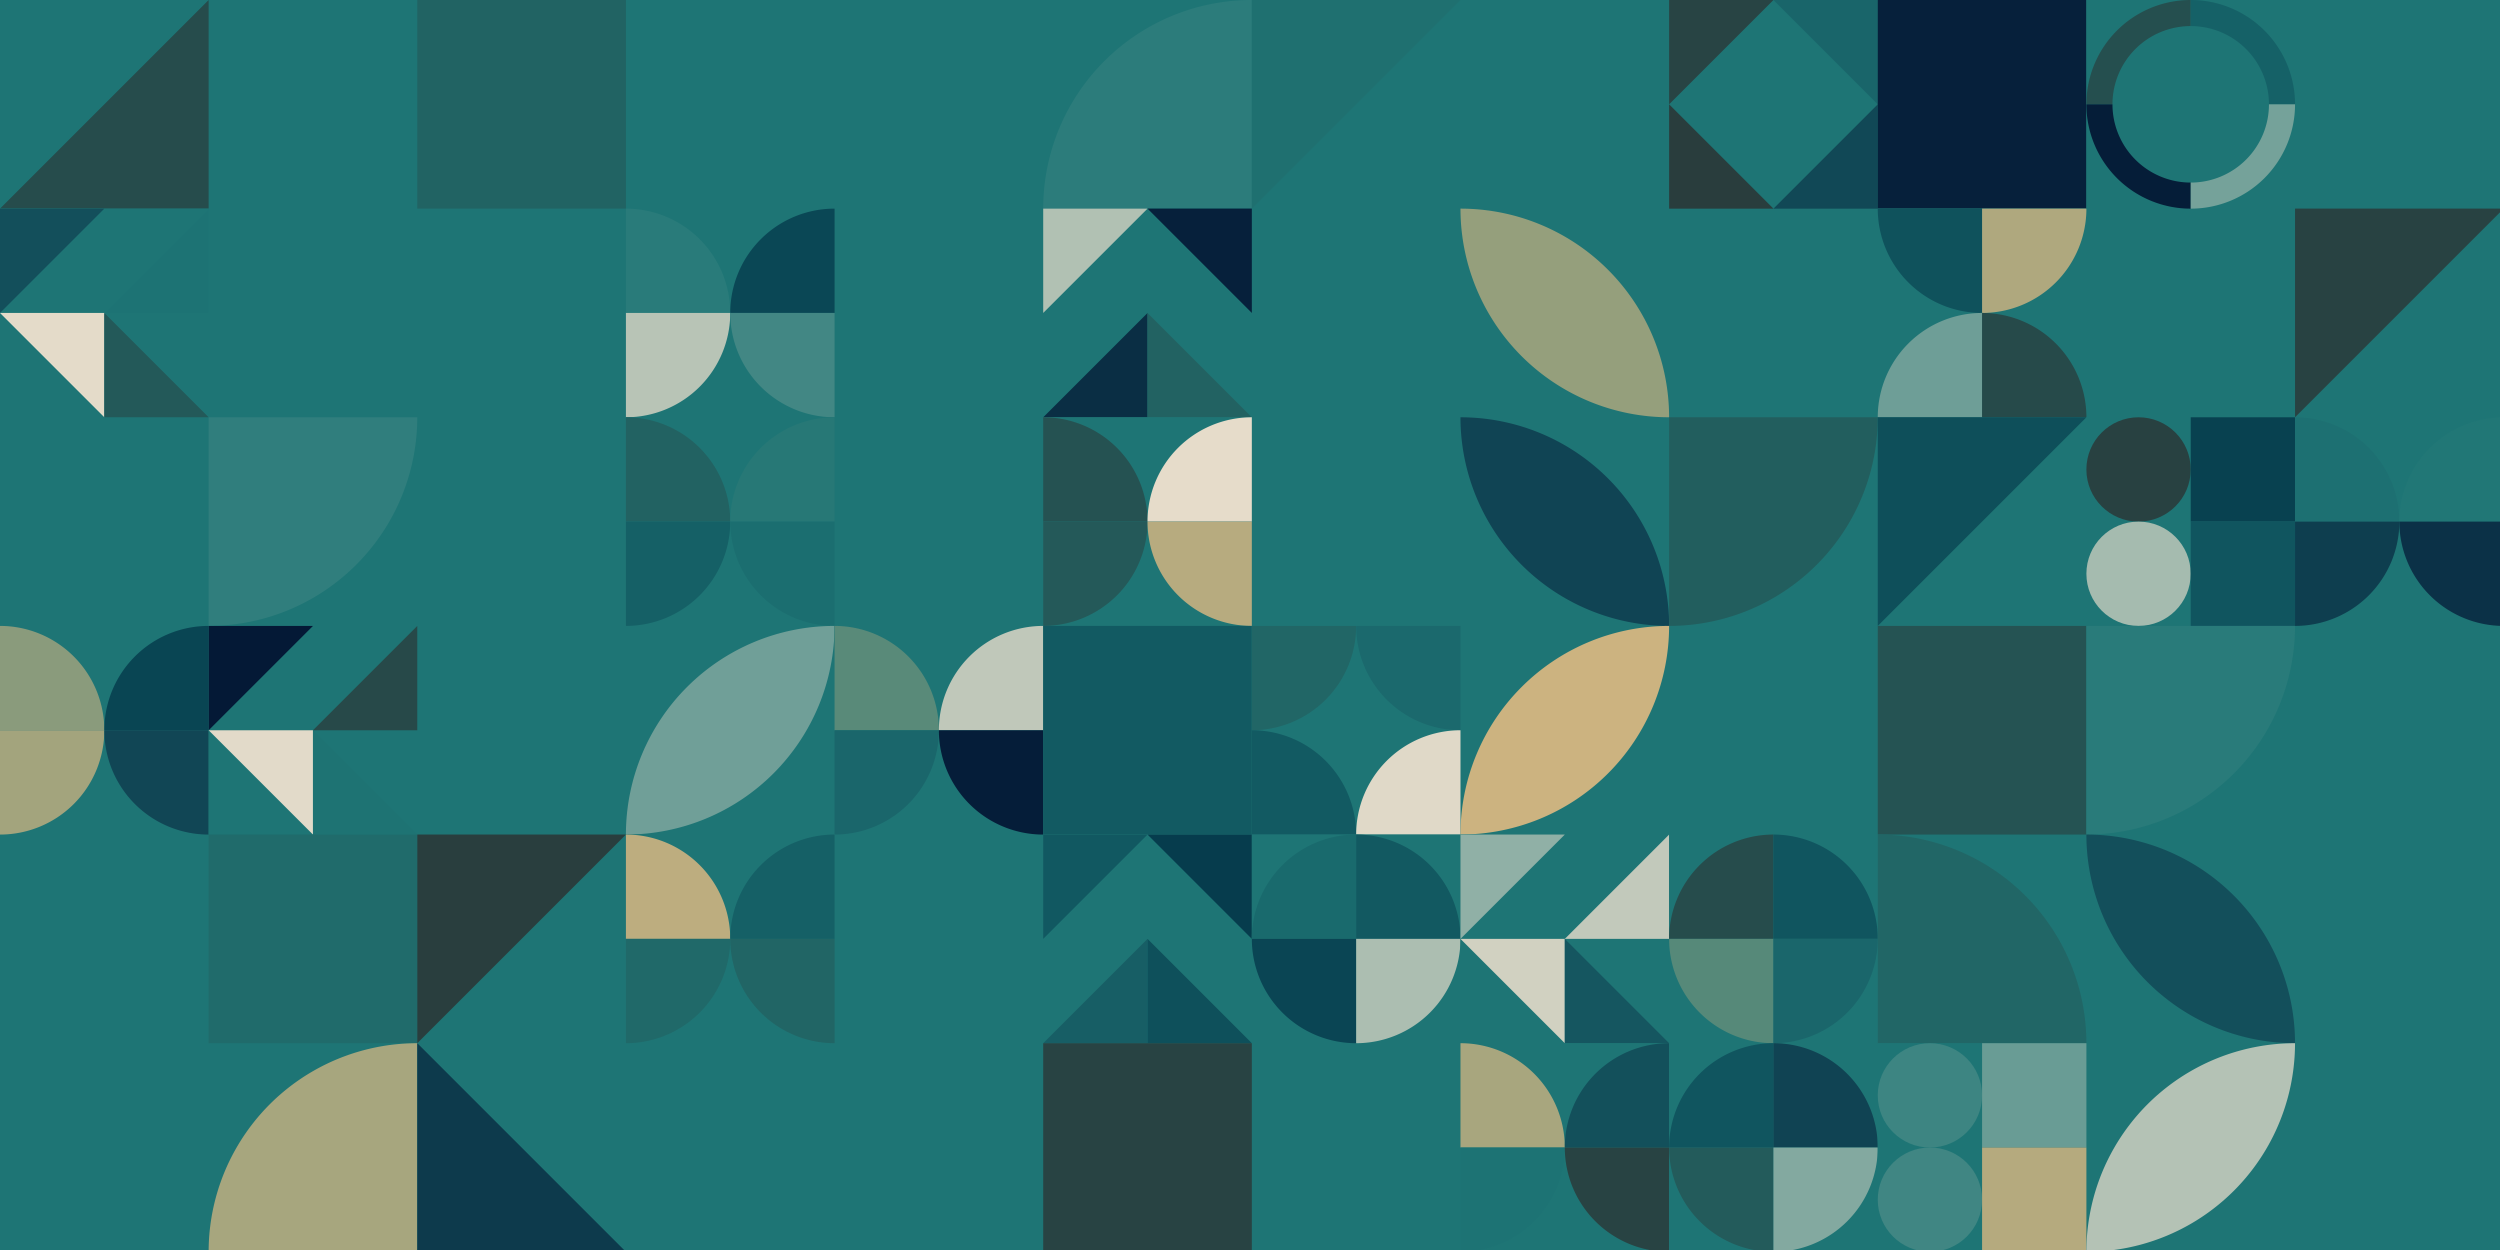 <?xml version="1.0" standalone="no"?><svg xmlns:xlink="http://www.w3.org/1999/xlink" xmlns="http://www.w3.org/2000/svg" viewBox="0 0 400 200" preserveAspectRatio="xMaxYMax slice"><g transform="scale(0.274)"><rect x="0" y="0" width="1462" height="731" fill="#1e7575"/><polygon points="121.83,0 121.83,121.83 0,121.83" fill="#264c4c"/><rect x="243.67" y="0" width="121.83" height="121.83" fill="#216363"/><path d="M 609.17 121.83 A 121.83 121.83 0 0 1  731 0 L 731 121.83" fill="#2c7c7b"/><polygon points="731,0 852.83,0 731,121.83" fill="#1f7070"/><rect x="974.667" y="0" width="121.833" height="121.833" fill="#1e7575"/><polygon points="974.67,0 1035.59,0 974.67,60.92" fill="#284444"/><polygon points="1035.58,0 1096.5,0 1096.5,60.92" fill="#19656a"/><polygon points="974.67,60.92 1035.59,121.84 974.67,121.84" fill="#293d3d"/><polygon points="1096.5,60.92 1096.5,121.84 1035.58,121.84" fill="#114856"/><rect x="1096.5" y="0" width="121.83" height="121.83" fill="#06203b"/><rect x="1218.333" y="0" width="121.833" height="121.833" fill="#1e7575"/><path d="M 1218.33 60.92 A 60.92 60.92 0 0 1 1279.25 0 L 1279.25 15.23 A 45.69 45.69 0 0 0 1233.56 60.92" fill="#254f4f"/><path d="M 1279.25 0 A 60.92 60.92 0 0 1 1340.17 60.92 L 1324.94 60.92 A 45.69 45.69 0 0 0 1279.25 15.23" fill="#156167"/><path d="M 1218.33 60.92 A 60.92 60.92 0 0 0 1279.25 121.84 L 1279.25 106.61 A 45.69 45.69 0 0 1 1233.56 60.92" fill="#051d38"/><path d="M 1279.25 121.84 A 60.92 60.92 0 0 0 1340.17 60.92 L 1324.94 60.92 A 45.69 45.69 0 0 1 1279.25 106.61" fill="#75a29a"/><rect x="0" y="121.833" width="121.833" height="121.833" fill="#1e7575"/><polygon points="0,121.83 60.92,121.83 0,182.75" fill="#134f5b"/><polygon points="121.84,121.83 121.84,182.75 60.92,182.75" fill="#1d7374"/><polygon points="0,182.75 60.92,182.75 60.92,243.67" fill="#e4dbc9"/><polygon points="60.92,182.75 121.84,243.67 60.92,243.67" fill="#235959"/><rect x="365.5" y="121.833" width="121.833" height="121.833" fill="#1e7575"/><path d="M 365.5 121.83 A 60.92 60.92 0 0 1 426.42 182.75 L 365.5 182.75" fill="#297b7a"/><path d="M 426.42 182.75 A 60.92 60.92 0 0 1  487.34 121.83 L 487.34 182.75" fill="#0a4755"/><path d="M 365.5 243.67 A 60.92 60.92 0 0 0 426.42 182.75 L 365.5 182.75" fill="#b8c4b6"/><path d="M 426.42 182.75 A 60.92 60.92 0 0 0 487.34 243.67 L 487.34 182.75" fill="#428784"/><rect x="609.167" y="121.833" width="121.833" height="121.833" fill="#1e7575"/><polygon points="609.17,121.83 670.09,121.83 609.17,182.75" fill="#b1c1b3"/><polygon points="670.08,121.83 731,121.83 731,182.75" fill="#06203b"/><polygon points="670.09,182.75 670.09,243.67 609.17,243.67" fill="#0a2e44"/><polygon points="670.08,182.75 731,243.67 670.08,243.67" fill="#226262"/><path d="M 852.83 121.83 A 121.83 121.83 0 0 1  974.66 243.66 L 852.83 121.83 A 121.83 121.83 0 0 0 974.66 243.66" fill="#959f7c"/><rect x="1096.5" y="121.833" width="121.833" height="121.833" fill="#1e7575"/><path d="M 1096.5 121.83 A 60.92 60.92 0 0 0 1157.42 182.75 L 1157.42 121.83" fill="#0f525c"/><path d="M 1157.42 182.75 A 60.92 60.92 0 0 0 1218.34 121.83 L 1157.42 121.83" fill="#afa87e"/><path d="M 1096.5 243.67 A 60.92 60.92 0 0 1  1157.42 182.75 L 1157.42 243.67" fill="#6e9e97"/><path d="M 1157.42 182.75 A 60.92 60.92 0 0 1 1218.34 243.67 L 1157.42 243.67" fill="#264a4a"/><polygon points="1340.17,121.83 1462,121.83 1340.17,243.66" fill="#284242"/><path d="M 121.83 365.5 A 121.83 121.83 0 0 0 243.66 243.67 L 121.83 243.67" fill="#307e7d"/><rect x="365.5" y="243.667" width="121.833" height="121.833" fill="#1e7575"/><path d="M 365.5 243.67 A 60.92 60.92 0 0 1 426.42 304.59 L 365.5 304.59" fill="#226262"/><path d="M 426.42 304.59 A 60.92 60.92 0 0 1  487.34 243.67 L 487.34 304.59" fill="#277876"/><path d="M 365.5 365.5 A 60.92 60.92 0 0 0 426.42 304.58 L 365.5 304.58" fill="#156066"/><path d="M 426.42 304.58 A 60.92 60.92 0 0 0 487.34 365.5 L 487.34 304.58" fill="#1b6e70"/><rect x="609.167" y="243.667" width="121.833" height="121.833" fill="#1e7575"/><path d="M 609.17 243.67 A 60.92 60.92 0 0 1 670.09 304.59 L 609.17 304.59" fill="#255252"/><path d="M 670.08 304.59 A 60.92 60.92 0 0 1  731 243.67 L 731 304.59" fill="#e6dcca"/><path d="M 609.17 365.5 A 60.92 60.92 0 0 0 670.09 304.58 L 609.17 304.58" fill="#245959"/><path d="M 670.08 304.58 A 60.92 60.92 0 0 0 731 365.5 L 731 304.58" fill="#b7ab7f"/><path d="M 852.83 243.67 A 121.83 121.83 0 0 1  974.66 365.5 L 852.83 243.67 A 121.83 121.83 0 0 0 974.66 365.5" fill="#104454"/><path d="M 974.67 365.5 A 121.83 121.83 0 0 0 1096.5 243.67 L 974.67 243.67" fill="#225e5e"/><polygon points="1096.5,243.67 1218.33,243.67 1096.5,365.5" fill="#0e4f5a"/><rect x="1218.333" y="243.667" width="121.833" height="121.833" fill="#1e7575"/><circle cx="1248.79" cy="274.13" r="30.46" fill="#284141"/><rect x="1279.25" y="243.67" width="60.92" height="60.92" fill="#084150"/><circle cx="1248.79" cy="335.04" r="30.46" fill="#a5bbaf"/><rect x="1279.25" y="304.58" width="60.92" height="60.92" fill="#10555f"/><rect x="1340.167" y="243.667" width="121.833" height="121.833" fill="#1e7575"/><path d="M 1340.17 243.67 A 60.92 60.92 0 0 1 1401.09 304.59 L 1340.17 304.59" fill="#1d7072"/><path d="M 1401.08 304.59 A 60.92 60.92 0 0 1  1462 243.67 L 1462 304.59" fill="#217776"/><path d="M 1340.17 365.5 A 60.92 60.92 0 0 0 1401.09 304.58 L 1340.17 304.58" fill="#0e3e4f"/><path d="M 1401.08 304.58 A 60.92 60.92 0 0 0 1462 365.5 L 1462 304.58" fill="#0b3147"/><rect x="0" y="365.5" width="121.833" height="121.833" fill="#1e7575"/><path d="M 0 365.5 A 60.92 60.92 0 0 1 60.92 426.42 L 0 426.42" fill="#8a9b7c"/><path d="M 60.92 426.42 A 60.92 60.92 0 0 1  121.84 365.5 L 121.84 426.42" fill="#094553"/><path d="M 0 487.34 A 60.92 60.92 0 0 0 60.92 426.42 L 0 426.42" fill="#a3a47d"/><path d="M 60.92 426.42 A 60.92 60.92 0 0 0 121.84 487.34 L 121.84 426.42" fill="#114655"/><rect x="121.833" y="365.5" width="121.833" height="121.833" fill="#1e7575"/><polygon points="121.83,365.5 182.75,365.5 121.83,426.42" fill="#041936"/><polygon points="243.67,365.5 243.67,426.42 182.75,426.42" fill="#274949"/><polygon points="121.83,426.42 182.75,426.42 182.75,487.34" fill="#e2dac9"/><polygon points="182.75,426.42 243.67,487.34 182.75,487.34" fill="#1e7373"/><path d="M 365.5 487.33 A 121.83 121.83 0 0 1  487.33 365.5 L 365.5 487.33 A 121.83 121.83 0 0 0 487.33 365.5" fill="#709f98"/><rect x="487.333" y="365.5" width="121.833" height="121.833" fill="#1e7575"/><path d="M 487.33 365.5 A 60.92 60.92 0 0 1 548.25 426.42 L 487.33 426.42" fill="#598a79"/><path d="M 548.25 426.42 A 60.92 60.92 0 0 1  609.17 365.5 L 609.17 426.42" fill="#c0c8ba"/><path d="M 487.33 487.34 A 60.92 60.92 0 0 0 548.25 426.42 L 487.33 426.42" fill="#1a666b"/><path d="M 548.25 426.42 A 60.92 60.92 0 0 0 609.17 487.34 L 609.17 426.42" fill="#051d39"/><rect x="609.17" y="365.5" width="121.83" height="121.83" fill="#125a62"/><rect x="731" y="365.5" width="121.833" height="121.833" fill="#1e7575"/><path d="M 731 426.42 A 60.92 60.92 0 0 0 791.92 365.5 L 731 365.5" fill="#216666"/><path d="M 791.92 365.5 A 60.92 60.92 0 0 0 852.84 426.42 L 852.84 365.5" fill="#1b696d"/><path d="M 731 426.42 A 60.92 60.92 0 0 1 791.92 487.34 L 731 487.34" fill="#125a62"/><path d="M 791.92 487.34 A 60.92 60.92 0 0 1  852.84 426.42 L 852.84 487.34" fill="#e0d9c8"/><path d="M 852.83 487.33 A 121.83 121.83 0 0 1  974.66 365.5 L 852.83 487.33 A 121.83 121.83 0 0 0 974.66 365.5" fill="#ccb380"/><rect x="1096.5" y="365.5" width="121.83" height="121.83" fill="#255353"/><path d="M 1218.33 487.33 A 121.83 121.83 0 0 0 1340.16 365.5 L 1218.33 365.5" fill="#297b7a"/><rect x="121.83" y="487.33" width="121.83" height="121.83" fill="#206b6b"/><polygon points="243.67,487.33 365.5,487.33 243.67,609.16" fill="#293e3e"/><rect x="365.5" y="487.333" width="121.833" height="121.833" fill="#1e7575"/><path d="M 365.5 487.33 A 60.92 60.92 0 0 1 426.42 548.25 L 365.5 548.25" fill="#bdad7f"/><path d="M 426.42 548.25 A 60.92 60.92 0 0 1  487.34 487.33 L 487.34 548.25" fill="#156066"/><path d="M 365.5 609.17 A 60.92 60.92 0 0 0 426.42 548.25 L 365.5 548.25" fill="#206969"/><path d="M 426.42 548.25 A 60.92 60.92 0 0 0 487.34 609.17 L 487.34 548.25" fill="#216565"/><rect x="609.167" y="487.333" width="121.833" height="121.833" fill="#1e7575"/><polygon points="609.17,487.33 670.09,487.33 609.17,548.25" fill="#115861"/><polygon points="670.08,487.33 731,487.33 731,548.25" fill="#063c4d"/><polygon points="670.09,548.25 670.09,609.17 609.17,609.17" fill="#175e65"/><polygon points="670.08,548.25 731,609.17 670.08,609.17" fill="#0e505b"/><rect x="731" y="487.333" width="121.833" height="121.833" fill="#1e7575"/><path d="M 731 548.25 A 60.92 60.92 0 0 1  791.92 487.33 L 791.92 548.25" fill="#196a6d"/><path d="M 791.92 487.33 A 60.92 60.92 0 0 1 852.84 548.25 L 791.92 548.25" fill="#125961"/><path d="M 731 548.25 A 60.92 60.92 0 0 0 791.92 609.17 L 791.92 548.25" fill="#0a4554"/><path d="M 791.92 609.17 A 60.92 60.92 0 0 0 852.84 548.25 L 791.92 548.25" fill="#acbeb1"/><rect x="852.833" y="487.333" width="121.833" height="121.833" fill="#1e7575"/><polygon points="852.83,487.33 913.75,487.33 852.83,548.25" fill="#90b0a6"/><polygon points="974.67,487.33 974.67,548.25 913.75,548.25" fill="#c2c9bb"/><polygon points="852.83,548.25 913.75,548.25 913.75,609.17" fill="#d1d1c1"/><polygon points="913.75,548.25 974.67,609.17 913.75,609.17" fill="#155660"/><rect x="974.667" y="487.333" width="121.833" height="121.833" fill="#1e7575"/><path d="M 974.67 548.25 A 60.92 60.92 0 0 1  1035.59 487.33 L 1035.59 548.25" fill="#264c4c"/><path d="M 1035.58 487.33 A 60.92 60.92 0 0 1 1096.5 548.25 L 1035.58 548.25" fill="#10555f"/><path d="M 974.67 548.25 A 60.92 60.92 0 0 0 1035.59 609.17 L 1035.59 548.25" fill="#568979"/><path d="M 1035.58 609.17 A 60.92 60.92 0 0 0 1096.5 548.25 L 1035.58 548.25" fill="#1a666b"/><path d="M 1096.5 487.33 A 121.83 121.83 0 0 1 1218.33 609.16 L 1096.5 609.16" fill="#216666"/><path d="M 1218.33 487.33 A 121.83 121.83 0 0 1  1340.16 609.16 L 1218.33 487.33 A 121.83 121.83 0 0 0 1340.16 609.16" fill="#134f5b"/><path d="M 121.83 731 A 121.83 121.83 0 0 1  243.66 609.17 L 243.66 731" fill="#a7a67e"/><polygon points="243.67,609.17 365.5,731 243.67,731" fill="#0d3a4c"/><rect x="609.17" y="609.17" width="121.83" height="121.83" fill="#284343"/><rect x="852.833" y="609.167" width="121.833" height="121.833" fill="#1e7575"/><path d="M 852.83 609.17 A 60.92 60.92 0 0 1 913.75 670.09 L 852.83 670.09" fill="#a8a67e"/><path d="M 913.75 670.09 A 60.92 60.92 0 0 1  974.67 609.17 L 974.67 670.09" fill="#13505b"/><path d="M 852.83 731 A 60.92 60.92 0 0 0 913.75 670.08 L 852.83 670.08" fill="#1d7374"/><path d="M 913.75 670.08 A 60.92 60.92 0 0 0 974.67 731 L 974.67 670.08" fill="#284343"/><rect x="974.667" y="609.167" width="121.833" height="121.833" fill="#1e7575"/><path d="M 974.67 670.09 A 60.92 60.92 0 0 1  1035.59 609.17 L 1035.59 670.09" fill="#10555f"/><path d="M 1035.58 609.17 A 60.92 60.92 0 0 1 1096.5 670.09 L 1035.58 670.09" fill="#104353"/><path d="M 974.67 670.08 A 60.92 60.92 0 0 0 1035.59 731 L 1035.59 670.08" fill="#235b5b"/><path d="M 1035.58 731 A 60.92 60.92 0 0 0 1096.5 670.08 L 1035.58 670.08" fill="#83a9a0"/><rect x="1096.5" y="609.167" width="121.833" height="121.833" fill="#1e7575"/><circle cx="1126.96" cy="639.63" r="30.46" fill="#3d8582"/><rect x="1157.42" y="609.17" width="60.92" height="60.92" fill="#699c95"/><circle cx="1126.96" cy="700.54" r="30.46" fill="#408683"/><rect x="1157.42" y="670.08" width="60.92" height="60.92" fill="#b5aa7e"/><path d="M 1218.33 731 A 121.83 121.83 0 0 1  1340.16 609.17 L 1218.33 731 A 121.83 121.83 0 0 0 1340.16 609.17" fill="#b4c2b5"/></g></svg>